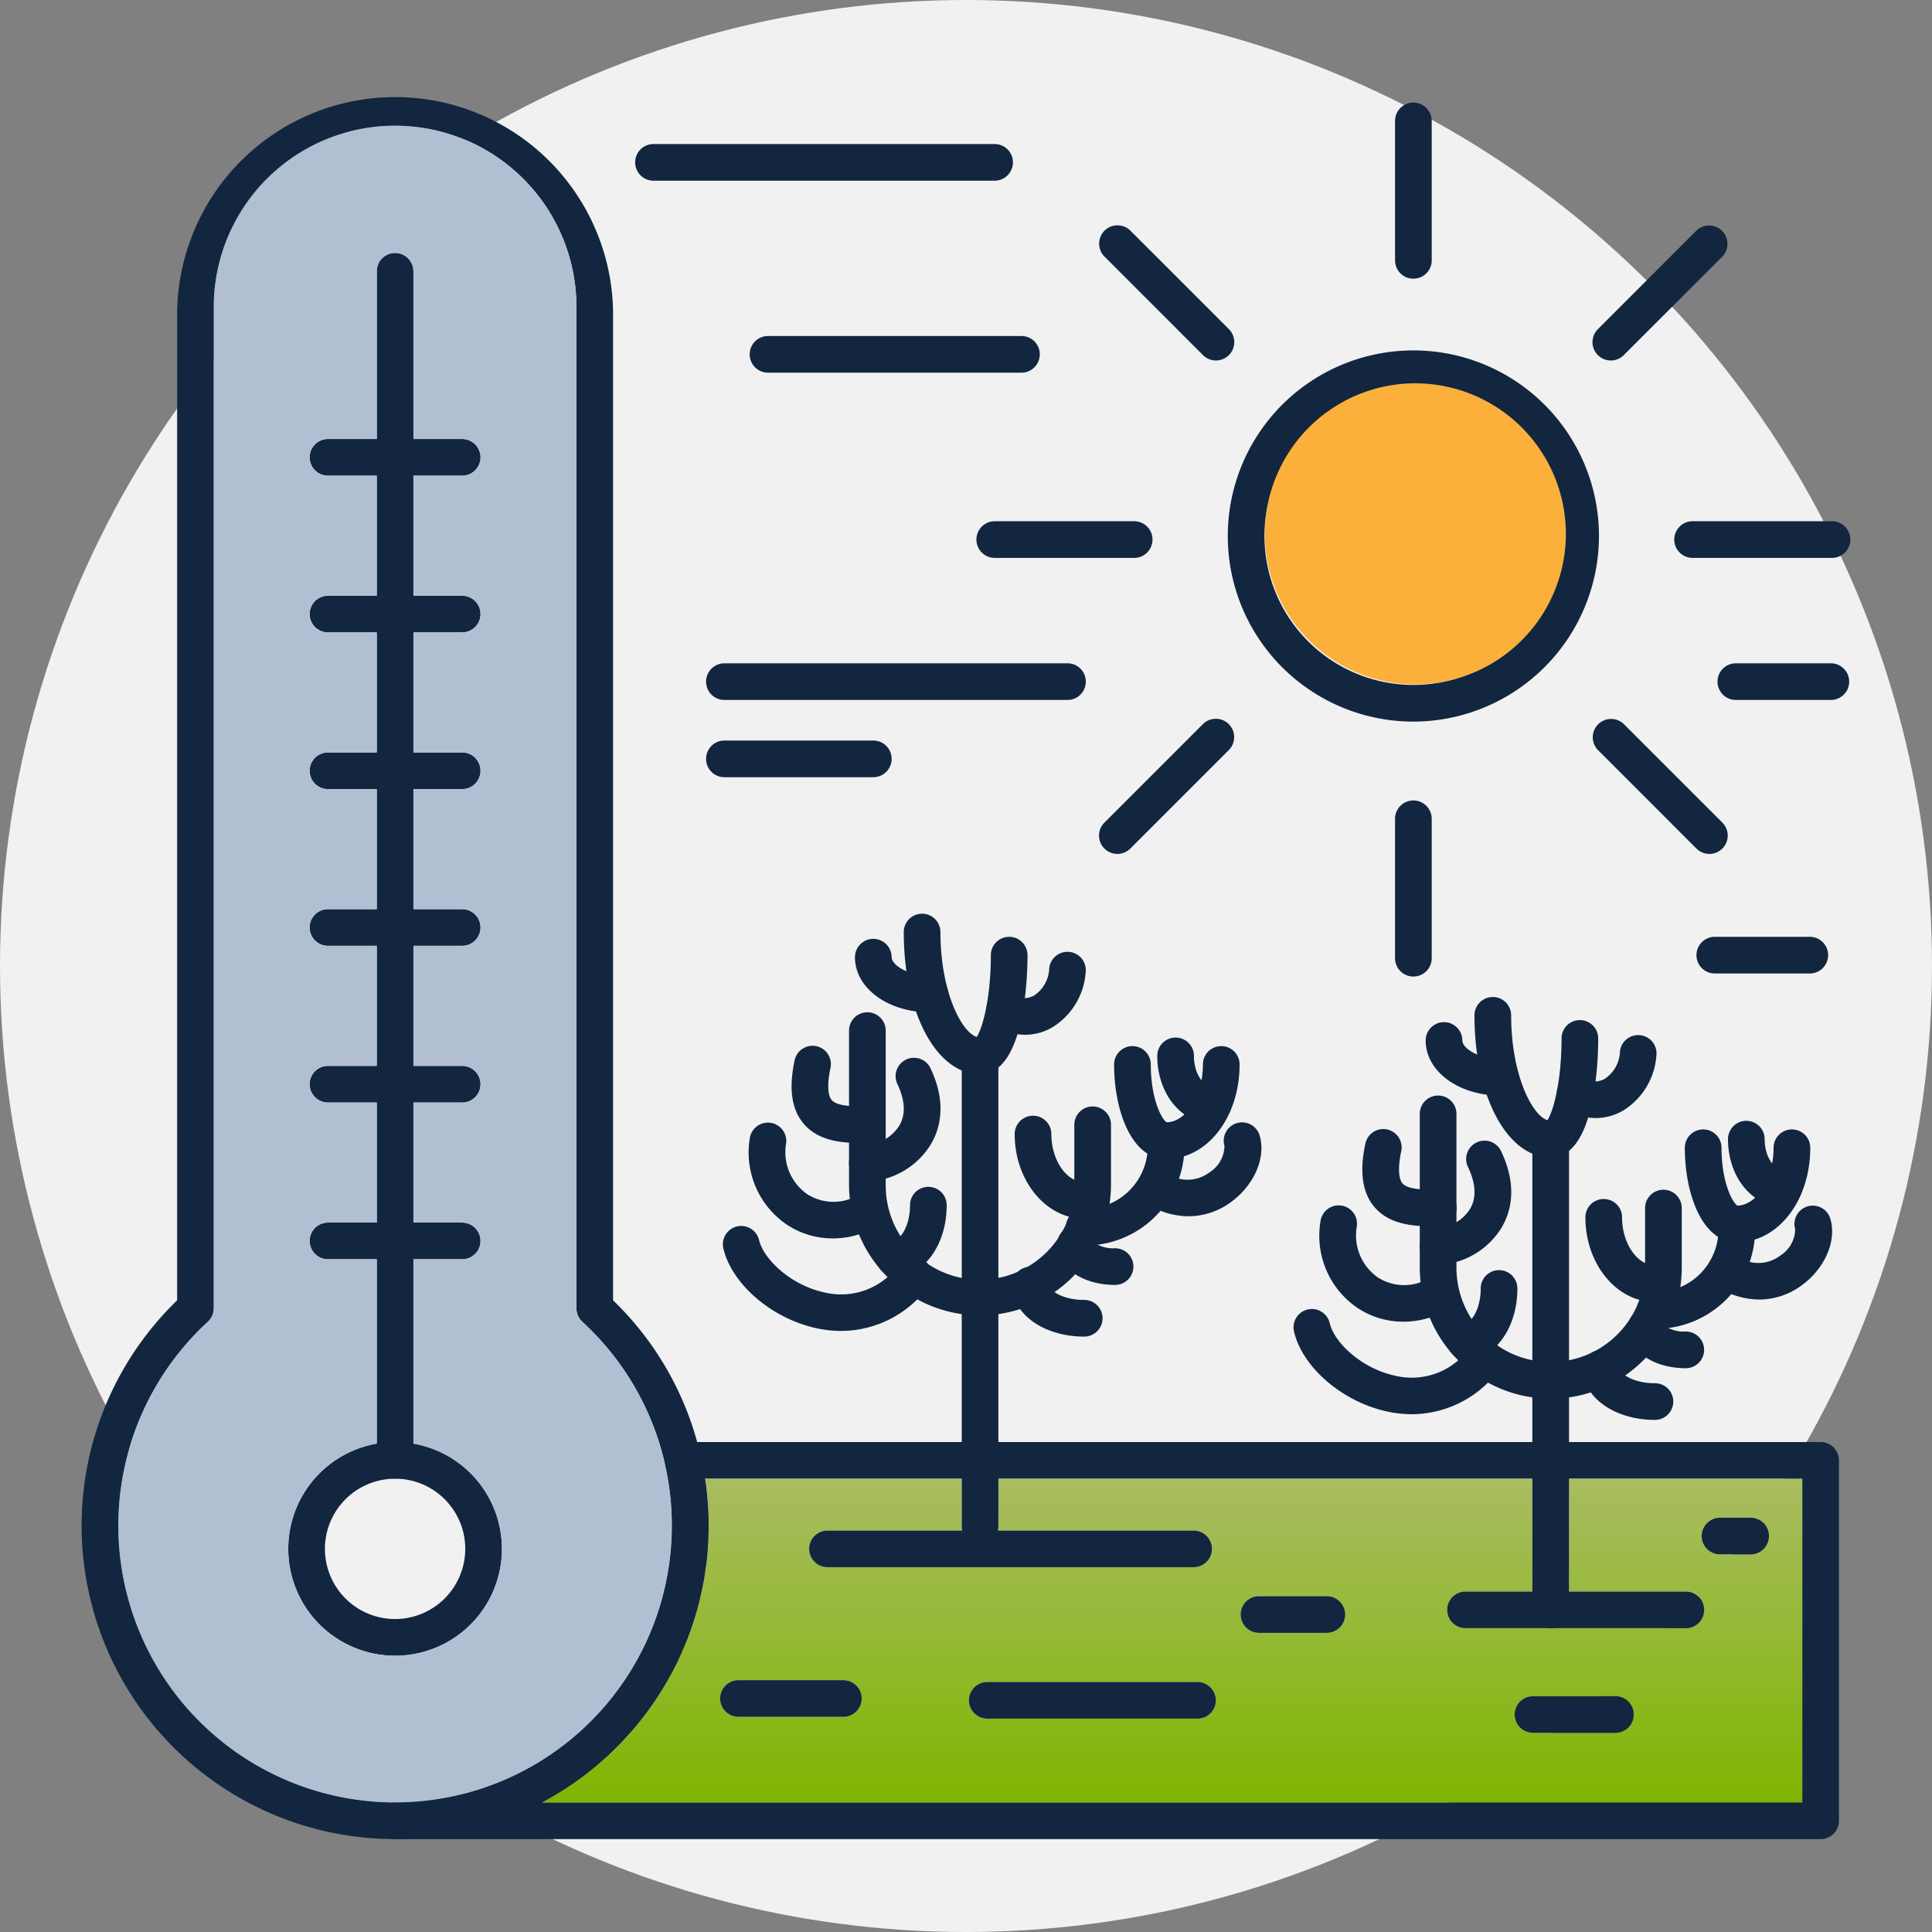 <svg xmlns="http://www.w3.org/2000/svg" xmlns:xlink="http://www.w3.org/1999/xlink" width="189.65" height="189.65" viewBox="0 0 189.65 189.65">
  <rect x="0" y="0" width="189.65" height="189.65" fill="#808080" stroke="none"/>
  <defs>
    <linearGradient id="linear-gradient" x1="0.5" x2="0.5" y2="1" gradientUnits="objectBoundingBox">
      <stop offset="0" stop-color="#a9bc62"/>
      <stop offset="1" stop-color="#7eb501"/>
    </linearGradient>
  </defs>
  <g id="Grupo_91136" data-name="Grupo 91136" transform="translate(-705.175 -1623.378)">
    <g id="Grupo_90108" data-name="Grupo 90108" transform="translate(-118.556 1409.471)">
      <circle id="Elipse_4160" data-name="Elipse 4160" cx="94.825" cy="94.825" r="94.825" transform="translate(823.731 213.907)" fill="#f1f1f2"/>
      <g id="Grupo_90107" data-name="Grupo 90107">
        <g id="Grupo_89980" data-name="Grupo 89980">
          <g id="Grupo_89963" data-name="Grupo 89963">
            <g id="Grupo_89962" data-name="Grupo 89962">
              <path id="Trazado_140992" data-name="Trazado 140992" d="M962.472,284.741a18.218,18.218,0,1,1,18.218-18.218A18.239,18.239,0,0,1,962.472,284.741Zm0-32.836a14.618,14.618,0,1,0,14.618,14.618A14.635,14.635,0,0,0,962.472,251.9Z" fill="#12263f"/>
            </g>
          </g>
          <g id="Grupo_89965" data-name="Grupo 89965">
            <g id="Grupo_89964" data-name="Grupo 89964">
              <path id="Trazado_140993" data-name="Trazado 140993" d="M962.472,241.264a1.8,1.8,0,0,1-1.8-1.8V225.779a1.8,1.8,0,1,1,3.6,0v13.685A1.8,1.8,0,0,1,962.472,241.264Z" fill="#12263f"/>
            </g>
          </g>
          <g id="Grupo_89967" data-name="Grupo 89967">
            <g id="Grupo_89966" data-name="Grupo 89966">
              <path id="Trazado_140994" data-name="Trazado 140994" d="M962.472,309.766a1.8,1.8,0,0,1-1.8-1.8V294.281a1.8,1.8,0,1,1,3.6,0v13.685A1.8,1.8,0,0,1,962.472,309.766Z" fill="#12263f"/>
            </g>
          </g>
          <g id="Grupo_89969" data-name="Grupo 89969">
            <g id="Grupo_89968" data-name="Grupo 89968">
              <path id="Trazado_140995" data-name="Trazado 140995" d="M943.091,249.292a1.8,1.8,0,0,1-1.273-.527l-9.676-9.677a1.8,1.8,0,0,1,2.546-2.545l9.676,9.676a1.8,1.8,0,0,1-1.273,3.073Z" fill="#12263f"/>
            </g>
          </g>
          <g id="Grupo_89971" data-name="Grupo 89971">
            <g id="Grupo_89970" data-name="Grupo 89970">
              <path id="Trazado_140996" data-name="Trazado 140996" d="M991.529,297.73a1.791,1.791,0,0,1-1.272-.528l-9.676-9.676a1.8,1.8,0,0,1,2.545-2.545l9.676,9.676a1.8,1.8,0,0,1-1.273,3.073Z" fill="#12263f"/>
            </g>
          </g>
          <g id="Grupo_89973" data-name="Grupo 89973">
            <g id="Grupo_89972" data-name="Grupo 89972">
              <path id="Trazado_140997" data-name="Trazado 140997" d="M935.064,268.672H921.379a1.8,1.8,0,1,1,0-3.6h13.685a1.8,1.8,0,0,1,0,3.6Z" fill="#12263f"/>
            </g>
          </g>
          <g id="Grupo_89975" data-name="Grupo 89975">
            <g id="Grupo_89974" data-name="Grupo 89974">
              <path id="Trazado_140998" data-name="Trazado 140998" d="M1003.565,268.672H989.881a1.8,1.8,0,0,1,0-3.6h13.684a1.8,1.8,0,0,1,0,3.6Z" fill="#12263f"/>
            </g>
          </g>
          <g id="Grupo_89977" data-name="Grupo 89977">
            <g id="Grupo_89976" data-name="Grupo 89976">
              <path id="Trazado_140999" data-name="Trazado 140999" d="M933.415,297.73a1.8,1.8,0,0,1-1.273-3.073l9.676-9.676a1.8,1.8,0,0,1,2.546,2.545l-9.676,9.676A1.8,1.8,0,0,1,933.415,297.73Z" fill="#12263f"/>
            </g>
          </g>
          <g id="Grupo_89979" data-name="Grupo 89979">
            <g id="Grupo_89978" data-name="Grupo 89978">
              <path id="Trazado_141000" data-name="Trazado 141000" d="M981.853,249.292a1.8,1.8,0,0,1-1.272-3.073l9.676-9.676a1.8,1.8,0,0,1,2.545,2.545l-9.676,9.677A1.8,1.8,0,0,1,981.853,249.292Z" fill="#12263f"/>
            </g>
          </g>
          <path id="Trazado_141124" data-name="Trazado 141124" d="M579.605,256.443a14.774,14.774,0,1,1-14.763-14.763A14.792,14.792,0,0,1,579.605,256.443Z" transform="translate(397.836 9.854)" fill="#fbb03b"/>
        </g>
        <g id="Grupo_89982" data-name="Grupo 89982">
          <g id="Grupo_89981" data-name="Grupo 89981">
            <path id="Trazado_141001" data-name="Trazado 141001" d="M864.315,355.616a10.462,10.462,0,0,0-3.6,0,10.488,10.488,0,1,0,3.6,0Zm-1.8,17.22a6.888,6.888,0,1,1,6.888-6.888A6.9,6.9,0,0,1,862.515,372.836Z" fill="#12263f"/>
          </g>
        </g>
        <g id="Grupo_89984" data-name="Grupo 89984">
          <g id="Grupo_89983" data-name="Grupo 89983">
            <path id="Trazado_141002" data-name="Trazado 141002" d="M864.315,240.536V357.26a1.8,1.8,0,0,1-3.6,0V240.536a1.8,1.8,0,1,1,3.6,0Z" fill="#12263f"/>
          </g>
        </g>
        <g id="Grupo_89986" data-name="Grupo 89986">
          <g id="Grupo_89985" data-name="Grupo 89985">
            <path id="Trazado_141003" data-name="Trazado 141003" d="M870.9,258.8a1.8,1.8,0,0,1-1.8,1.8H855.927a1.8,1.8,0,0,1,0-3.6H869.1A1.8,1.8,0,0,1,870.9,258.8Z" fill="#12263f"/>
          </g>
        </g>
        <g id="Grupo_89988" data-name="Grupo 89988">
          <g id="Grupo_89987" data-name="Grupo 89987">
            <path id="Trazado_141004" data-name="Trazado 141004" d="M870.9,274.184a1.8,1.8,0,0,1-1.8,1.8H855.927a1.8,1.8,0,0,1,0-3.6H869.1A1.8,1.8,0,0,1,870.9,274.184Z" fill="#12263f"/>
          </g>
        </g>
        <g id="Grupo_89990" data-name="Grupo 89990">
          <g id="Grupo_89989" data-name="Grupo 89989">
            <path id="Trazado_141005" data-name="Trazado 141005" d="M870.9,289.568a1.8,1.8,0,0,1-1.8,1.8H855.927a1.8,1.8,0,0,1,0-3.6H869.1A1.8,1.8,0,0,1,870.9,289.568Z" fill="#12263f"/>
          </g>
        </g>
        <g id="Grupo_89992" data-name="Grupo 89992">
          <g id="Grupo_89991" data-name="Grupo 89991">
            <path id="Trazado_141006" data-name="Trazado 141006" d="M870.9,304.952a1.8,1.8,0,0,1-1.8,1.8H855.927a1.8,1.8,0,0,1,0-3.6H869.1A1.8,1.8,0,0,1,870.9,304.952Z" fill="#12263f"/>
          </g>
        </g>
        <g id="Grupo_89994" data-name="Grupo 89994">
          <g id="Grupo_89993" data-name="Grupo 89993">
            <path id="Trazado_141007" data-name="Trazado 141007" d="M870.9,320.336a1.8,1.8,0,0,1-1.8,1.8H855.927a1.8,1.8,0,0,1,0-3.6H869.1A1.8,1.8,0,0,1,870.9,320.336Z" fill="#12263f"/>
          </g>
        </g>
        <g id="Grupo_89996" data-name="Grupo 89996">
          <g id="Grupo_89995" data-name="Grupo 89995">
            <path id="Trazado_141008" data-name="Trazado 141008" d="M870.9,335.72a1.8,1.8,0,0,1-1.8,1.8H855.927a1.8,1.8,0,0,1,0-3.6H869.1A1.8,1.8,0,0,1,870.9,335.72Z" fill="#12263f"/>
          </g>
        </g>
        <g id="Grupo_89998" data-name="Grupo 89998">
          <g id="Grupo_89997" data-name="Grupo 89997">
            <path id="Trazado_141009" data-name="Trazado 141009" d="M1002.447,355.46H890.775a1.822,1.822,0,0,0-1.764,2.2,26.768,26.768,0,0,1,.672,6.012,27.2,27.2,0,0,1-27.168,27.168,1.8,1.8,0,0,0,0,3.6h139.932a1.805,1.805,0,0,0,1.8-1.8V357.26A1.805,1.805,0,0,0,1002.447,355.46Zm-1.8,35.376h-123.7c.948-.516,1.872-1.068,2.76-1.668.384-.252.756-.528,1.128-.8a29.515,29.515,0,0,0,2.412-1.992c.336-.3.66-.612.972-.924l.108-.108c.3-.3.588-.612.876-.924a29.721,29.721,0,0,0,2.016-2.436c.228-.312.456-.624.672-.948.324-.468.636-.936.924-1.428.264-.42.5-.84.732-1.272.012-.012.012-.024.024-.024.228-.432.456-.864.672-1.308v-.012c.192-.4.384-.816.552-1.224.048-.108.1-.2.132-.312.168-.384.312-.756.456-1.152a29.763,29.763,0,0,0,1.3-4.608c.1-.444.18-.888.24-1.344s.144-.948.192-1.416a1.333,1.333,0,0,1,.024-.228c.036-.384.06-.78.084-1.164.024-.24.036-.492.036-.744.012-.372.024-.756.024-1.128,0-.492-.012-.984-.036-1.488,0-.132-.012-.264-.024-.4-.024-.5-.072-1.02-.132-1.536-.036-.4-.1-.792-.156-1.188h107.712Z" fill="#12263f"/>
            <path id="Trazado_141010" data-name="Trazado 141010" d="M977.751,359.06v11.076h11.46a1.8,1.8,0,0,1,0,3.6H967.587a1.8,1.8,0,0,1,0-3.6h6.564V359.06H921.735v4.7a1.348,1.348,0,0,1-.048.384H940.9a1.8,1.8,0,0,1,0,3.6h-35.94a1.8,1.8,0,1,1,0-3.6h13.224a1.348,1.348,0,0,1-.048-.384v-4.7h-25.2c.06.4.12.792.156,1.188.06.516.108,1.032.132,1.536.012.132.024.264.024.4.024.5.036,1,.036,1.488,0,.372-.012.756-.024,1.128,0,.252-.012.5-.036.744-.024.384-.048.78-.084,1.164a1.333,1.333,0,0,0-.024.228c-.048.468-.12.948-.192,1.416s-.144.9-.24,1.344a29.763,29.763,0,0,1-1.3,4.608c-.144.4-.288.768-.456,1.152-.036.108-.084.2-.132.312-.168.408-.36.828-.552,1.224V377c-.216.444-.444.876-.672,1.308-.012,0-.012.012-.024.024-.228.432-.468.852-.732,1.272-.288.492-.6.96-.924,1.428-.216.324-.444.636-.672.948a29.721,29.721,0,0,1-2.016,2.436c-.288.312-.576.624-.876.924l-.108.108c-.312.312-.636.624-.972.924a29.515,29.515,0,0,1-2.412,1.992c-.372.276-.744.552-1.128.8-.888.6-1.812,1.152-2.76,1.668h123.7V359.06Zm-71.232,23.376h-10.3a1.8,1.8,0,1,1,0-3.6h10.3a1.8,1.8,0,0,1,0,3.6Zm34.764.18h-20.64a1.8,1.8,0,0,1,0-3.6h20.64a1.8,1.8,0,0,1,0,3.6Zm12.7-8.424h-6.66a1.8,1.8,0,0,1,0-3.6h6.66a1.8,1.8,0,0,1,0,3.6Zm28.32,9.816h-8.088a1.8,1.8,0,0,1,0-3.6H982.3a1.8,1.8,0,0,1,0,3.6Zm13.272-17.52h-3a1.8,1.8,0,0,1,0-3.6h3a1.8,1.8,0,0,1,0,3.6Z" fill="url(#linear-gradient)"/>
          </g>
        </g>
        <g id="Grupo_90000" data-name="Grupo 90000">
          <g id="Grupo_89999" data-name="Grupo 89999">
            <path id="Trazado_141011" data-name="Trazado 141011" d="M893.247,362.18c0-.132-.012-.264-.024-.4-.024-.5-.072-1.02-.132-1.536-.036-.4-.1-.792-.156-1.188-.108-.732-.24-1.464-.408-2.2q-.162-.7-.36-1.4a30.591,30.591,0,0,0-8.256-13.908V244.424a21.4,21.4,0,0,0-42.792,0v97.128a30.768,30.768,0,0,0,35.832,49.284c.948-.516,1.872-1.068,2.76-1.668.384-.252.756-.528,1.128-.8a29.515,29.515,0,0,0,2.412-1.992c.336-.3.66-.612.972-.924l.108-.108c.3-.3.588-.612.876-.924a29.721,29.721,0,0,0,2.016-2.436c.228-.312.456-.624.672-.948.324-.468.636-.936.924-1.428.264-.42.5-.84.732-1.272.012-.012.012-.024.024-.024.228-.432.456-.864.672-1.308v-.012c.192-.4.384-.816.552-1.224.048-.108.1-.2.132-.312.168-.384.312-.756.456-1.152a29.763,29.763,0,0,0,1.3-4.608c.1-.444.18-.888.24-1.344s.144-.948.192-1.416a1.333,1.333,0,0,1,.024-.228c.036-.384.06-.78.084-1.164.024-.24.036-.492.036-.744.012-.372.024-.756.024-1.128C893.283,363.176,893.271,362.684,893.247,362.18Zm-30.732,28.656a27.169,27.169,0,0,1-18.384-47.172,1.828,1.828,0,0,0,.588-1.332V244.424a17.8,17.8,0,1,1,35.592,0v97.908a1.828,1.828,0,0,0,.588,1.332,27.169,27.169,0,0,1-18.384,47.172Z" fill="#12263f"/>
            <path id="Trazado_141012" data-name="Trazado 141012" d="M889.011,357.656a26.963,26.963,0,0,0-8.112-13.992,1.828,1.828,0,0,1-.588-1.332V244.424a17.8,17.8,0,1,0-35.592,0v97.908a1.828,1.828,0,0,1-.588,1.332,27.168,27.168,0,1,0,45.552,20A26.768,26.768,0,0,0,889.011,357.656Zm-26.5,18.78a10.488,10.488,0,0,1-1.8-20.82v-18.1h-4.788a1.8,1.8,0,0,1,0-3.6h4.788V322.136h-4.788a1.8,1.8,0,0,1,0-3.6h4.788V306.752h-4.788a1.8,1.8,0,0,1,0-3.6h4.788V291.368h-4.788a1.8,1.8,0,0,1,0-3.6h4.788V275.984h-4.788a1.8,1.8,0,0,1,0-3.6h4.788V260.6h-4.788a1.8,1.8,0,0,1,0-3.6h4.788V240.536a1.8,1.8,0,1,1,3.6,0V257H869.1a1.8,1.8,0,0,1,0,3.6h-4.788v11.784H869.1a1.8,1.8,0,0,1,0,3.6h-4.788v11.784H869.1a1.8,1.8,0,0,1,0,3.6h-4.788v11.784H869.1a1.8,1.8,0,0,1,0,3.6h-4.788v11.784H869.1a1.8,1.8,0,0,1,0,3.6h-4.788V333.92H869.1a1.8,1.8,0,0,1,0,3.6h-4.788v18.1a10.488,10.488,0,0,1-1.8,20.82Z" fill="#b0c0d2"/>
          </g>
        </g>
        <g id="Grupo_90002" data-name="Grupo 90002">
          <g id="Grupo_90001" data-name="Grupo 90001">
            <path id="Trazado_141013" data-name="Trazado 141013" d="M919.931,343.031a12.872,12.872,0,0,1-12.857-12.858v-5.854a1.8,1.8,0,0,1,3.6,0v5.854a9.258,9.258,0,1,0,18.515,0v-5.854a1.8,1.8,0,0,1,3.6,0v5.854A12.872,12.872,0,0,1,919.931,343.031Z" fill="#12263f"/>
          </g>
        </g>
        <g id="Grupo_90004" data-name="Grupo 90004">
          <g id="Grupo_90003" data-name="Grupo 90003">
            <path id="Trazado_141014" data-name="Trazado 141014" d="M921.735,318.392v45.372a1.348,1.348,0,0,1-.048.384,1.792,1.792,0,0,1-3.5,0,1.348,1.348,0,0,1-.048-.384V318.392a1.228,1.228,0,0,1,.06-.42,1.787,1.787,0,0,1,3.48,0A1.228,1.228,0,0,1,921.735,318.392Z" fill="#12263f"/>
          </g>
        </g>
        <g id="Grupo_90006" data-name="Grupo 90006">
          <g id="Grupo_90005" data-name="Grupo 90005">
            <path id="Trazado_141015" data-name="Trazado 141015" d="M930.162,336.168a1.8,1.8,0,0,1,0-3.6,6.146,6.146,0,0,0,6.235-6.038,1.8,1.8,0,0,1,3.6,0A9.749,9.749,0,0,1,930.162,336.168Z" fill="#12263f"/>
          </g>
        </g>
        <g id="Grupo_90008" data-name="Grupo 90008">
          <g id="Grupo_90007" data-name="Grupo 90007">
            <path id="Trazado_141016" data-name="Trazado 141016" d="M905.482,335.472a8.123,8.123,0,0,1-4.594-1.406,8.563,8.563,0,0,1-3.555-8.424,1.8,1.8,0,0,1,3.568.476,5.035,5.035,0,0,0,2.014,4.973,4.765,4.765,0,0,0,5.085.11,1.8,1.8,0,0,1,1.748,3.147A8.783,8.783,0,0,1,905.482,335.472Z" fill="#12263f"/>
          </g>
        </g>
        <g id="Grupo_90010" data-name="Grupo 90010">
          <g id="Grupo_90009" data-name="Grupo 90009">
            <path id="Trazado_141017" data-name="Trazado 141017" d="M908.874,329.891a1.8,1.8,0,1,1,0-3.6,4.135,4.135,0,0,0,3.086-1.813c.7-1.105.644-2.517-.157-4.2a1.8,1.8,0,0,1,3.248-1.55c1.706,3.574.917,6.143-.046,7.669A7.675,7.675,0,0,1,908.874,329.891Z" fill="#12263f"/>
          </g>
        </g>
        <g id="Grupo_90012" data-name="Grupo 90012">
          <g id="Grupo_90011" data-name="Grupo 90011">
            <path id="Trazado_141018" data-name="Trazado 141018" d="M930.162,333.54c-3.764,0-6.827-3.728-6.827-8.311a1.8,1.8,0,1,1,3.6,0c0,2.554,1.478,4.711,3.227,4.711a1.8,1.8,0,0,1,0,3.6Z" fill="#12263f"/>
          </g>
        </g>
        <g id="Grupo_90014" data-name="Grupo 90014">
          <g id="Grupo_90013" data-name="Grupo 90013">
            <path id="Trazado_141019" data-name="Trazado 141019" d="M940.393,333.3a7.77,7.77,0,0,1-4.265-1.344,1.8,1.8,0,0,1,1.974-3.01,3.561,3.561,0,0,0,4.372.031,3.107,3.107,0,0,0,1.453-2.591,1.8,1.8,0,0,1,3.456-1.009c.628,2.152-.51,4.822-2.767,6.493A7.046,7.046,0,0,1,940.393,333.3Z" fill="#12263f"/>
          </g>
        </g>
        <g id="Grupo_90016" data-name="Grupo 90016">
          <g id="Grupo_90015" data-name="Grupo 90015">
            <path id="Trazado_141020" data-name="Trazado 141020" d="M938.2,327.68c-3.351,0-5.105-4.67-5.105-9.283a1.8,1.8,0,1,1,3.6,0c0,3.505,1.141,5.5,1.594,5.7a1.756,1.756,0,0,1,1.756,1.793A1.832,1.832,0,0,1,938.2,327.68Z" fill="#12263f"/>
          </g>
        </g>
        <g id="Grupo_90018" data-name="Grupo 90018">
          <g id="Grupo_90017" data-name="Grupo 90017">
            <path id="Trazado_141021" data-name="Trazado 141021" d="M938.2,327.68a1.8,1.8,0,1,1,0-3.6c1.958,0,3.612-2.6,3.612-5.683a1.8,1.8,0,1,1,3.6,0C945.409,323.6,942.241,327.68,938.2,327.68Z" fill="#12263f"/>
          </g>
        </g>
        <g id="Grupo_90020" data-name="Grupo 90020">
          <g id="Grupo_90019" data-name="Grupo 90019">
            <path id="Trazado_141022" data-name="Trazado 141022" d="M908.874,326.119c-1.987,0-4.708,0-6.311-1.976-1.136-1.4-1.41-3.4-.838-6.117a1.8,1.8,0,1,1,3.522.742c-.315,1.5-.275,2.631.112,3.107.522.644,2.181.644,3.515.644a1.8,1.8,0,0,1,0,3.6Z" fill="#12263f"/>
          </g>
        </g>
        <g id="Grupo_90022" data-name="Grupo 90022">
          <g id="Grupo_90021" data-name="Grupo 90021">
            <path id="Trazado_141023" data-name="Trazado 141023" d="M908.874,326.119a1.8,1.8,0,0,1-1.8-1.8v-9.245a1.8,1.8,0,1,1,3.6,0v9.245A1.8,1.8,0,0,1,908.874,326.119Z" fill="#12263f"/>
          </g>
        </g>
        <g id="Grupo_90024" data-name="Grupo 90024">
          <g id="Grupo_90023" data-name="Grupo 90023">
            <path id="Trazado_141024" data-name="Trazado 141024" d="M906.308,344.555a11.4,11.4,0,0,1-2.468-.275c-4.374-.959-8.289-4.332-9.107-7.845a1.8,1.8,0,0,1,3.506-.816c.445,1.907,3.111,4.43,6.373,5.146A6.98,6.98,0,0,0,912.006,338a1.8,1.8,0,0,1,2.842,2.21A10.674,10.674,0,0,1,906.308,344.555Z" fill="#12263f"/>
          </g>
        </g>
        <g id="Grupo_90026" data-name="Grupo 90026">
          <g id="Grupo_90025" data-name="Grupo 90025">
            <path id="Trazado_141025" data-name="Trazado 141025" d="M930.162,345.111c-3.973,0-7.085-2.22-7.085-5.056a1.8,1.8,0,0,1,3.6,0c0,.423,1.221,1.456,3.485,1.456a1.8,1.8,0,0,1,0,3.6Z" fill="#12263f"/>
          </g>
        </g>
        <g id="Grupo_90028" data-name="Grupo 90028">
          <g id="Grupo_90027" data-name="Grupo 90027">
            <path id="Trazado_141026" data-name="Trazado 141026" d="M933.19,340.038c-3.237,0-5.678-1.724-5.678-4.011a1.8,1.8,0,0,1,3.592-.163,3.316,3.316,0,0,0,2.086.574,1.8,1.8,0,0,1,0,3.6Zm-2.078-4.011h0Z" fill="#12263f"/>
          </g>
        </g>
        <g id="Grupo_90030" data-name="Grupo 90030">
          <g id="Grupo_90029" data-name="Grupo 90029">
            <path id="Trazado_141027" data-name="Trazado 141027" d="M919.931,319.354a1.8,1.8,0,0,1-.388-3.558c.541-.7,1.451-3.611,1.451-8.129a1.8,1.8,0,0,1,3.6,0C924.594,309.619,924.369,319.354,919.931,319.354Zm0-3.6h0Z" fill="#12263f"/>
          </g>
        </g>
        <g id="Grupo_90032" data-name="Grupo 90032">
          <g id="Grupo_90031" data-name="Grupo 90031">
            <path id="Trazado_141028" data-name="Trazado 141028" d="M919.931,319.354c-4.267,0-7.485-6-7.485-13.955a1.8,1.8,0,0,1,3.6,0c0,6.225,2.339,10.355,3.885,10.355a1.8,1.8,0,0,1,0,3.6Z" fill="#12263f"/>
          </g>
        </g>
        <g id="Grupo_90034" data-name="Grupo 90034">
          <g id="Grupo_90033" data-name="Grupo 90033">
            <path id="Trazado_141029" data-name="Trazado 141029" d="M924.348,315.482a6.233,6.233,0,0,1-2.86-.737,1.8,1.8,0,0,1,1.652-3.2,1.976,1.976,0,0,0,2.127.067,3.362,3.362,0,0,0,1.451-2.473,1.8,1.8,0,1,1,3.6,0,6.941,6.941,0,0,1-3.178,5.548A5.32,5.32,0,0,1,924.348,315.482Z" fill="#12263f"/>
          </g>
        </g>
        <g id="Grupo_90036" data-name="Grupo 90036">
          <g id="Grupo_90035" data-name="Grupo 90035">
            <path id="Trazado_141030" data-name="Trazado 141030" d="M911.56,339.189a1.8,1.8,0,0,1,0-3.6c.528,0,1.5-1.282,1.5-3.378a1.8,1.8,0,0,1,3.6,0C916.658,336.124,914.419,339.189,911.56,339.189Z" fill="#12263f"/>
          </g>
        </g>
        <g id="Grupo_90038" data-name="Grupo 90038">
          <g id="Grupo_90037" data-name="Grupo 90037">
            <path id="Trazado_141031" data-name="Trazado 141031" d="M942.767,324.2c-3.047,0-5.435-2.918-5.435-6.643a1.8,1.8,0,0,1,3.6,0c0,1.793.967,3.043,1.835,3.043a1.8,1.8,0,0,1,0,3.6Z" fill="#12263f"/>
          </g>
        </g>
        <g id="Grupo_90040" data-name="Grupo 90040">
          <g id="Grupo_90039" data-name="Grupo 90039">
            <path id="Trazado_141032" data-name="Trazado 141032" d="M915.008,313.277c-4.122,0-7.351-2.376-7.351-5.409a1.8,1.8,0,1,1,3.6,0c0,.72,1.5,1.809,3.751,1.809a1.8,1.8,0,0,1,0,3.6Z" fill="#12263f"/>
          </g>
        </g>
        <g id="Grupo_90042" data-name="Grupo 90042">
          <g id="Grupo_90041" data-name="Grupo 90041">
            <path id="Trazado_141033" data-name="Trazado 141033" d="M975.954,351.206A12.872,12.872,0,0,1,963.1,338.348v-5.854a1.8,1.8,0,0,1,3.6,0v5.854a9.258,9.258,0,0,0,18.516,0v-5.854a1.8,1.8,0,0,1,3.6,0v5.854A12.872,12.872,0,0,1,975.954,351.206Z" fill="#12263f"/>
          </g>
        </g>
        <g id="Grupo_90044" data-name="Grupo 90044">
          <g id="Grupo_90043" data-name="Grupo 90043">
            <path id="Trazado_141034" data-name="Trazado 141034" d="M977.751,326.576v45.36a1.8,1.8,0,0,1-3.6,0v-45.36a1.229,1.229,0,0,1,.06-.42,1.787,1.787,0,0,1,3.48,0A1.227,1.227,0,0,1,977.751,326.576Z" fill="#12263f"/>
          </g>
        </g>
        <g id="Grupo_90046" data-name="Grupo 90046">
          <g id="Grupo_90045" data-name="Grupo 90045">
            <path id="Trazado_141035" data-name="Trazado 141035" d="M986.185,344.344a1.8,1.8,0,0,1,0-3.6,6.144,6.144,0,0,0,6.234-6.037,1.8,1.8,0,1,1,3.6,0A9.748,9.748,0,0,1,986.185,344.344Z" fill="#12263f"/>
          </g>
        </g>
        <g id="Grupo_90048" data-name="Grupo 90048">
          <g id="Grupo_90047" data-name="Grupo 90047">
            <path id="Trazado_141036" data-name="Trazado 141036" d="M961.5,343.648a8.125,8.125,0,0,1-4.594-1.407,8.563,8.563,0,0,1-3.555-8.424,1.8,1.8,0,1,1,3.568.476,5.038,5.038,0,0,0,2.014,4.974,4.765,4.765,0,0,0,5.085.109,1.8,1.8,0,0,1,1.748,3.148A8.794,8.794,0,0,1,961.5,343.648Z" fill="#12263f"/>
          </g>
        </g>
        <g id="Grupo_90050" data-name="Grupo 90050">
          <g id="Grupo_90049" data-name="Grupo 90049">
            <path id="Trazado_141037" data-name="Trazado 141037" d="M964.9,338.067a1.8,1.8,0,0,1,0-3.6,4.135,4.135,0,0,0,3.086-1.813c.7-1.106.645-2.518-.157-4.2a1.8,1.8,0,1,1,3.249-1.551c1.705,3.574.916,6.143-.047,7.669A7.674,7.674,0,0,1,964.9,338.067Z" fill="#12263f"/>
          </g>
        </g>
        <g id="Grupo_90052" data-name="Grupo 90052">
          <g id="Grupo_90051" data-name="Grupo 90051">
            <path id="Trazado_141038" data-name="Trazado 141038" d="M986.185,341.715c-3.765,0-6.827-3.728-6.827-8.311a1.8,1.8,0,0,1,3.6,0c0,2.554,1.477,4.711,3.227,4.711a1.8,1.8,0,0,1,0,3.6Z" fill="#12263f"/>
          </g>
        </g>
        <g id="Grupo_90054" data-name="Grupo 90054">
          <g id="Grupo_90053" data-name="Grupo 90053">
            <path id="Trazado_141039" data-name="Trazado 141039" d="M996.416,341.474a7.776,7.776,0,0,1-4.265-1.344,1.8,1.8,0,0,1,1.974-3.011,3.557,3.557,0,0,0,4.371.031,3.1,3.1,0,0,0,1.453-2.59,1.8,1.8,0,1,1,3.456-1.009c.628,2.151-.51,4.821-2.767,6.492A7.046,7.046,0,0,1,996.416,341.474Z" fill="#12263f"/>
          </g>
        </g>
        <g id="Grupo_90056" data-name="Grupo 90056">
          <g id="Grupo_90055" data-name="Grupo 90055">
            <path id="Trazado_141040" data-name="Trazado 141040" d="M994.219,335.855c-3.351,0-5.1-4.67-5.1-9.282a1.8,1.8,0,1,1,3.6,0c0,3.505,1.141,5.495,1.6,5.7a1.756,1.756,0,0,1,1.755,1.792A1.832,1.832,0,0,1,994.219,335.855Z" fill="#12263f"/>
          </g>
        </g>
        <g id="Grupo_90058" data-name="Grupo 90058">
          <g id="Grupo_90057" data-name="Grupo 90057">
            <path id="Trazado_141041" data-name="Trazado 141041" d="M994.219,335.855a1.8,1.8,0,0,1,0-3.6c1.958,0,3.612-2.6,3.612-5.682a1.8,1.8,0,0,1,3.6,0C1001.431,331.778,998.263,335.855,994.219,335.855Z" fill="#12263f"/>
          </g>
        </g>
        <g id="Grupo_90060" data-name="Grupo 90060">
          <g id="Grupo_90059" data-name="Grupo 90059">
            <path id="Trazado_141042" data-name="Trazado 141042" d="M964.9,334.294c-1.987,0-4.708,0-6.311-1.976-1.135-1.4-1.41-3.4-.838-6.116a1.8,1.8,0,1,1,3.522.742c-.315,1.5-.275,2.63.112,3.106.522.644,2.182.644,3.515.644a1.8,1.8,0,0,1,0,3.6Z" fill="#12263f"/>
          </g>
        </g>
        <g id="Grupo_90062" data-name="Grupo 90062">
          <g id="Grupo_90061" data-name="Grupo 90061">
            <path id="Trazado_141043" data-name="Trazado 141043" d="M964.9,334.294a1.8,1.8,0,0,1-1.8-1.8v-9.245a1.8,1.8,0,0,1,3.6,0v9.245A1.8,1.8,0,0,1,964.9,334.294Z" fill="#12263f"/>
          </g>
        </g>
        <g id="Grupo_90064" data-name="Grupo 90064">
          <g id="Grupo_90063" data-name="Grupo 90063">
            <path id="Trazado_141044" data-name="Trazado 141044" d="M962.33,352.73a11.508,11.508,0,0,1-2.467-.273c-4.373-.96-8.289-4.333-9.108-7.846a1.8,1.8,0,0,1,3.506-.818c.445,1.908,3.112,4.431,6.374,5.147a6.988,6.988,0,0,0,7.394-2.768,1.8,1.8,0,1,1,2.841,2.21A10.67,10.67,0,0,1,962.33,352.73Z" fill="#12263f"/>
          </g>
        </g>
        <g id="Grupo_90066" data-name="Grupo 90066">
          <g id="Grupo_90065" data-name="Grupo 90065">
            <path id="Trazado_141045" data-name="Trazado 141045" d="M986.185,353.288c-3.974,0-7.086-2.221-7.086-5.057a1.8,1.8,0,0,1,3.6,0c0,.423,1.221,1.457,3.486,1.457a1.8,1.8,0,0,1,0,3.6Z" fill="#12263f"/>
          </g>
        </g>
        <g id="Grupo_90068" data-name="Grupo 90068">
          <g id="Grupo_90067" data-name="Grupo 90067">
            <path id="Trazado_141046" data-name="Trazado 141046" d="M989.212,348.213c-3.237,0-5.678-1.725-5.678-4.011a1.8,1.8,0,0,1,3.592-.164,3.3,3.3,0,0,0,2.086.575,1.8,1.8,0,1,1,0,3.6Zm-2.078-4.011h0Z" fill="#12263f"/>
          </g>
        </g>
        <g id="Grupo_90070" data-name="Grupo 90070">
          <g id="Grupo_90069" data-name="Grupo 90069">
            <path id="Trazado_141047" data-name="Trazado 141047" d="M975.954,327.529a1.8,1.8,0,0,1-.389-3.558c.541-.7,1.451-3.611,1.451-8.129a1.8,1.8,0,1,1,3.6,0C980.616,317.794,980.391,327.529,975.954,327.529Zm0-3.6h0Z" fill="#12263f"/>
          </g>
        </g>
        <g id="Grupo_90072" data-name="Grupo 90072">
          <g id="Grupo_90071" data-name="Grupo 90071">
            <path id="Trazado_141048" data-name="Trazado 141048" d="M975.954,327.529c-4.267,0-7.485-6-7.485-13.954a1.8,1.8,0,1,1,3.6,0c0,6.224,2.338,10.354,3.885,10.354a1.8,1.8,0,1,1,0,3.6Z" fill="#12263f"/>
          </g>
        </g>
        <g id="Grupo_90074" data-name="Grupo 90074">
          <g id="Grupo_90073" data-name="Grupo 90073">
            <path id="Trazado_141049" data-name="Trazado 141049" d="M980.37,323.657a6.22,6.22,0,0,1-2.86-.737,1.8,1.8,0,1,1,1.653-3.2,1.979,1.979,0,0,0,2.127.067,3.362,3.362,0,0,0,1.45-2.474,1.8,1.8,0,0,1,3.6,0,6.94,6.94,0,0,1-3.178,5.548A5.32,5.32,0,0,1,980.37,323.657Z" fill="#12263f"/>
          </g>
        </g>
        <g id="Grupo_90076" data-name="Grupo 90076">
          <g id="Grupo_90075" data-name="Grupo 90075">
            <path id="Trazado_141050" data-name="Trazado 141050" d="M967.582,347.365a1.8,1.8,0,0,1,0-3.6c.528,0,1.5-1.283,1.5-3.379a1.8,1.8,0,1,1,3.6,0C972.68,344.3,970.441,347.365,967.582,347.365Z" fill="#12263f"/>
          </g>
        </g>
        <g id="Grupo_90078" data-name="Grupo 90078">
          <g id="Grupo_90077" data-name="Grupo 90077">
            <path id="Trazado_141051" data-name="Trazado 141051" d="M998.79,332.372c-3.048,0-5.435-2.917-5.435-6.643a1.8,1.8,0,1,1,3.6,0c0,1.794.967,3.043,1.835,3.043a1.8,1.8,0,1,1,0,3.6Z" fill="#12263f"/>
          </g>
        </g>
        <g id="Grupo_90080" data-name="Grupo 90080">
          <g id="Grupo_90079" data-name="Grupo 90079">
            <path id="Trazado_141052" data-name="Trazado 141052" d="M971.031,321.452c-4.123,0-7.352-2.376-7.352-5.408a1.8,1.8,0,1,1,3.6,0c0,.72,1.5,1.808,3.752,1.808a1.8,1.8,0,0,1,0,3.6Z" fill="#12263f"/>
          </g>
        </g>
        <g id="Grupo_90082" data-name="Grupo 90082">
          <g id="Grupo_90081" data-name="Grupo 90081">
            <path id="Trazado_141053" data-name="Trazado 141053" d="M942.7,365.948a1.8,1.8,0,0,1-1.8,1.8h-35.94a1.8,1.8,0,1,1,0-3.6H940.9A1.8,1.8,0,0,1,942.7,365.948Z" fill="#12263f"/>
          </g>
        </g>
        <g id="Grupo_90084" data-name="Grupo 90084">
          <g id="Grupo_90083" data-name="Grupo 90083">
            <path id="Trazado_141054" data-name="Trazado 141054" d="M991.011,371.936a1.8,1.8,0,0,1-1.8,1.8H967.587a1.8,1.8,0,0,1,0-3.6h21.624A1.8,1.8,0,0,1,991.011,371.936Z" fill="#12263f"/>
          </g>
        </g>
        <g id="Grupo_90086" data-name="Grupo 90086">
          <g id="Grupo_90085" data-name="Grupo 90085">
            <path id="Trazado_141055" data-name="Trazado 141055" d="M943.083,380.816a1.8,1.8,0,0,1-1.8,1.8h-20.64a1.8,1.8,0,0,1,0-3.6h20.64A1.805,1.805,0,0,1,943.083,380.816Z" fill="#12263f"/>
          </g>
        </g>
        <g id="Grupo_90088" data-name="Grupo 90088">
          <g id="Grupo_90087" data-name="Grupo 90087">
            <path id="Trazado_141056" data-name="Trazado 141056" d="M921.363,231.645H887.88a1.8,1.8,0,0,1,0-3.6h33.483a1.8,1.8,0,1,1,0,3.6Z" fill="#12263f"/>
          </g>
        </g>
        <g id="Grupo_90090" data-name="Grupo 90090">
          <g id="Grupo_90089" data-name="Grupo 90089">
            <path id="Trazado_141057" data-name="Trazado 141057" d="M924,250.49H899.122a1.8,1.8,0,0,1,0-3.6H924a1.8,1.8,0,0,1,0,3.6Z" fill="#12263f"/>
          </g>
        </g>
        <g id="Grupo_90092" data-name="Grupo 90092">
          <g id="Grupo_90091" data-name="Grupo 90091">
            <path id="Trazado_141058" data-name="Trazado 141058" d="M928.518,282.618H894.842a1.8,1.8,0,0,1,0-3.6h33.676a1.8,1.8,0,0,1,0,3.6Z" fill="#12263f"/>
          </g>
        </g>
        <g id="Grupo_90094" data-name="Grupo 90094">
          <g id="Grupo_90093" data-name="Grupo 90093">
            <path id="Trazado_141059" data-name="Trazado 141059" d="M909.457,290.2H894.842a1.8,1.8,0,0,1,0-3.6h14.615a1.8,1.8,0,1,1,0,3.6Z" fill="#12263f"/>
          </g>
        </g>
        <g id="Grupo_90096" data-name="Grupo 90096">
          <g id="Grupo_90095" data-name="Grupo 90095">
            <path id="Trazado_141060" data-name="Trazado 141060" d="M1001.385,309.467H992.06a1.8,1.8,0,0,1,0-3.6h9.325a1.8,1.8,0,0,1,0,3.6Z" fill="#12263f"/>
          </g>
        </g>
        <g id="Grupo_90098" data-name="Grupo 90098">
          <g id="Grupo_90097" data-name="Grupo 90097">
            <path id="Trazado_141061" data-name="Trazado 141061" d="M1003.452,282.618h-9.325a1.8,1.8,0,0,1,0-3.6h9.325a1.8,1.8,0,0,1,0,3.6Z" fill="#12263f"/>
          </g>
        </g>
        <g id="Grupo_90100" data-name="Grupo 90100">
          <g id="Grupo_90099" data-name="Grupo 90099">
            <path id="Trazado_141062" data-name="Trazado 141062" d="M955.779,372.392a1.805,1.805,0,0,1-1.8,1.8h-6.66a1.8,1.8,0,0,1,0-3.6h6.66A1.805,1.805,0,0,1,955.779,372.392Z" fill="#12263f"/>
          </g>
        </g>
        <g id="Grupo_90102" data-name="Grupo 90102">
          <g id="Grupo_90101" data-name="Grupo 90101">
            <path id="Trazado_141063" data-name="Trazado 141063" d="M984.1,382.208a1.8,1.8,0,0,1-1.8,1.8h-8.088a1.8,1.8,0,0,1,0-3.6H982.3A1.8,1.8,0,0,1,984.1,382.208Z" fill="#12263f"/>
          </g>
        </g>
        <g id="Grupo_90104" data-name="Grupo 90104">
          <g id="Grupo_90103" data-name="Grupo 90103">
            <path id="Trazado_141064" data-name="Trazado 141064" d="M908.319,380.636a1.8,1.8,0,0,1-1.8,1.8h-10.3a1.8,1.8,0,1,1,0-3.6h10.3A1.8,1.8,0,0,1,908.319,380.636Z" fill="#12263f"/>
          </g>
        </g>
        <g id="Grupo_90106" data-name="Grupo 90106">
          <g id="Grupo_90105" data-name="Grupo 90105">
            <path id="Trazado_141065" data-name="Trazado 141065" d="M997.371,364.688a1.805,1.805,0,0,1-1.8,1.8h-3a1.8,1.8,0,0,1,0-3.6h3A1.8,1.8,0,0,1,997.371,364.688Z" fill="#12263f"/>
          </g>
        </g>
      </g>
    </g>
  </g>
</svg>

